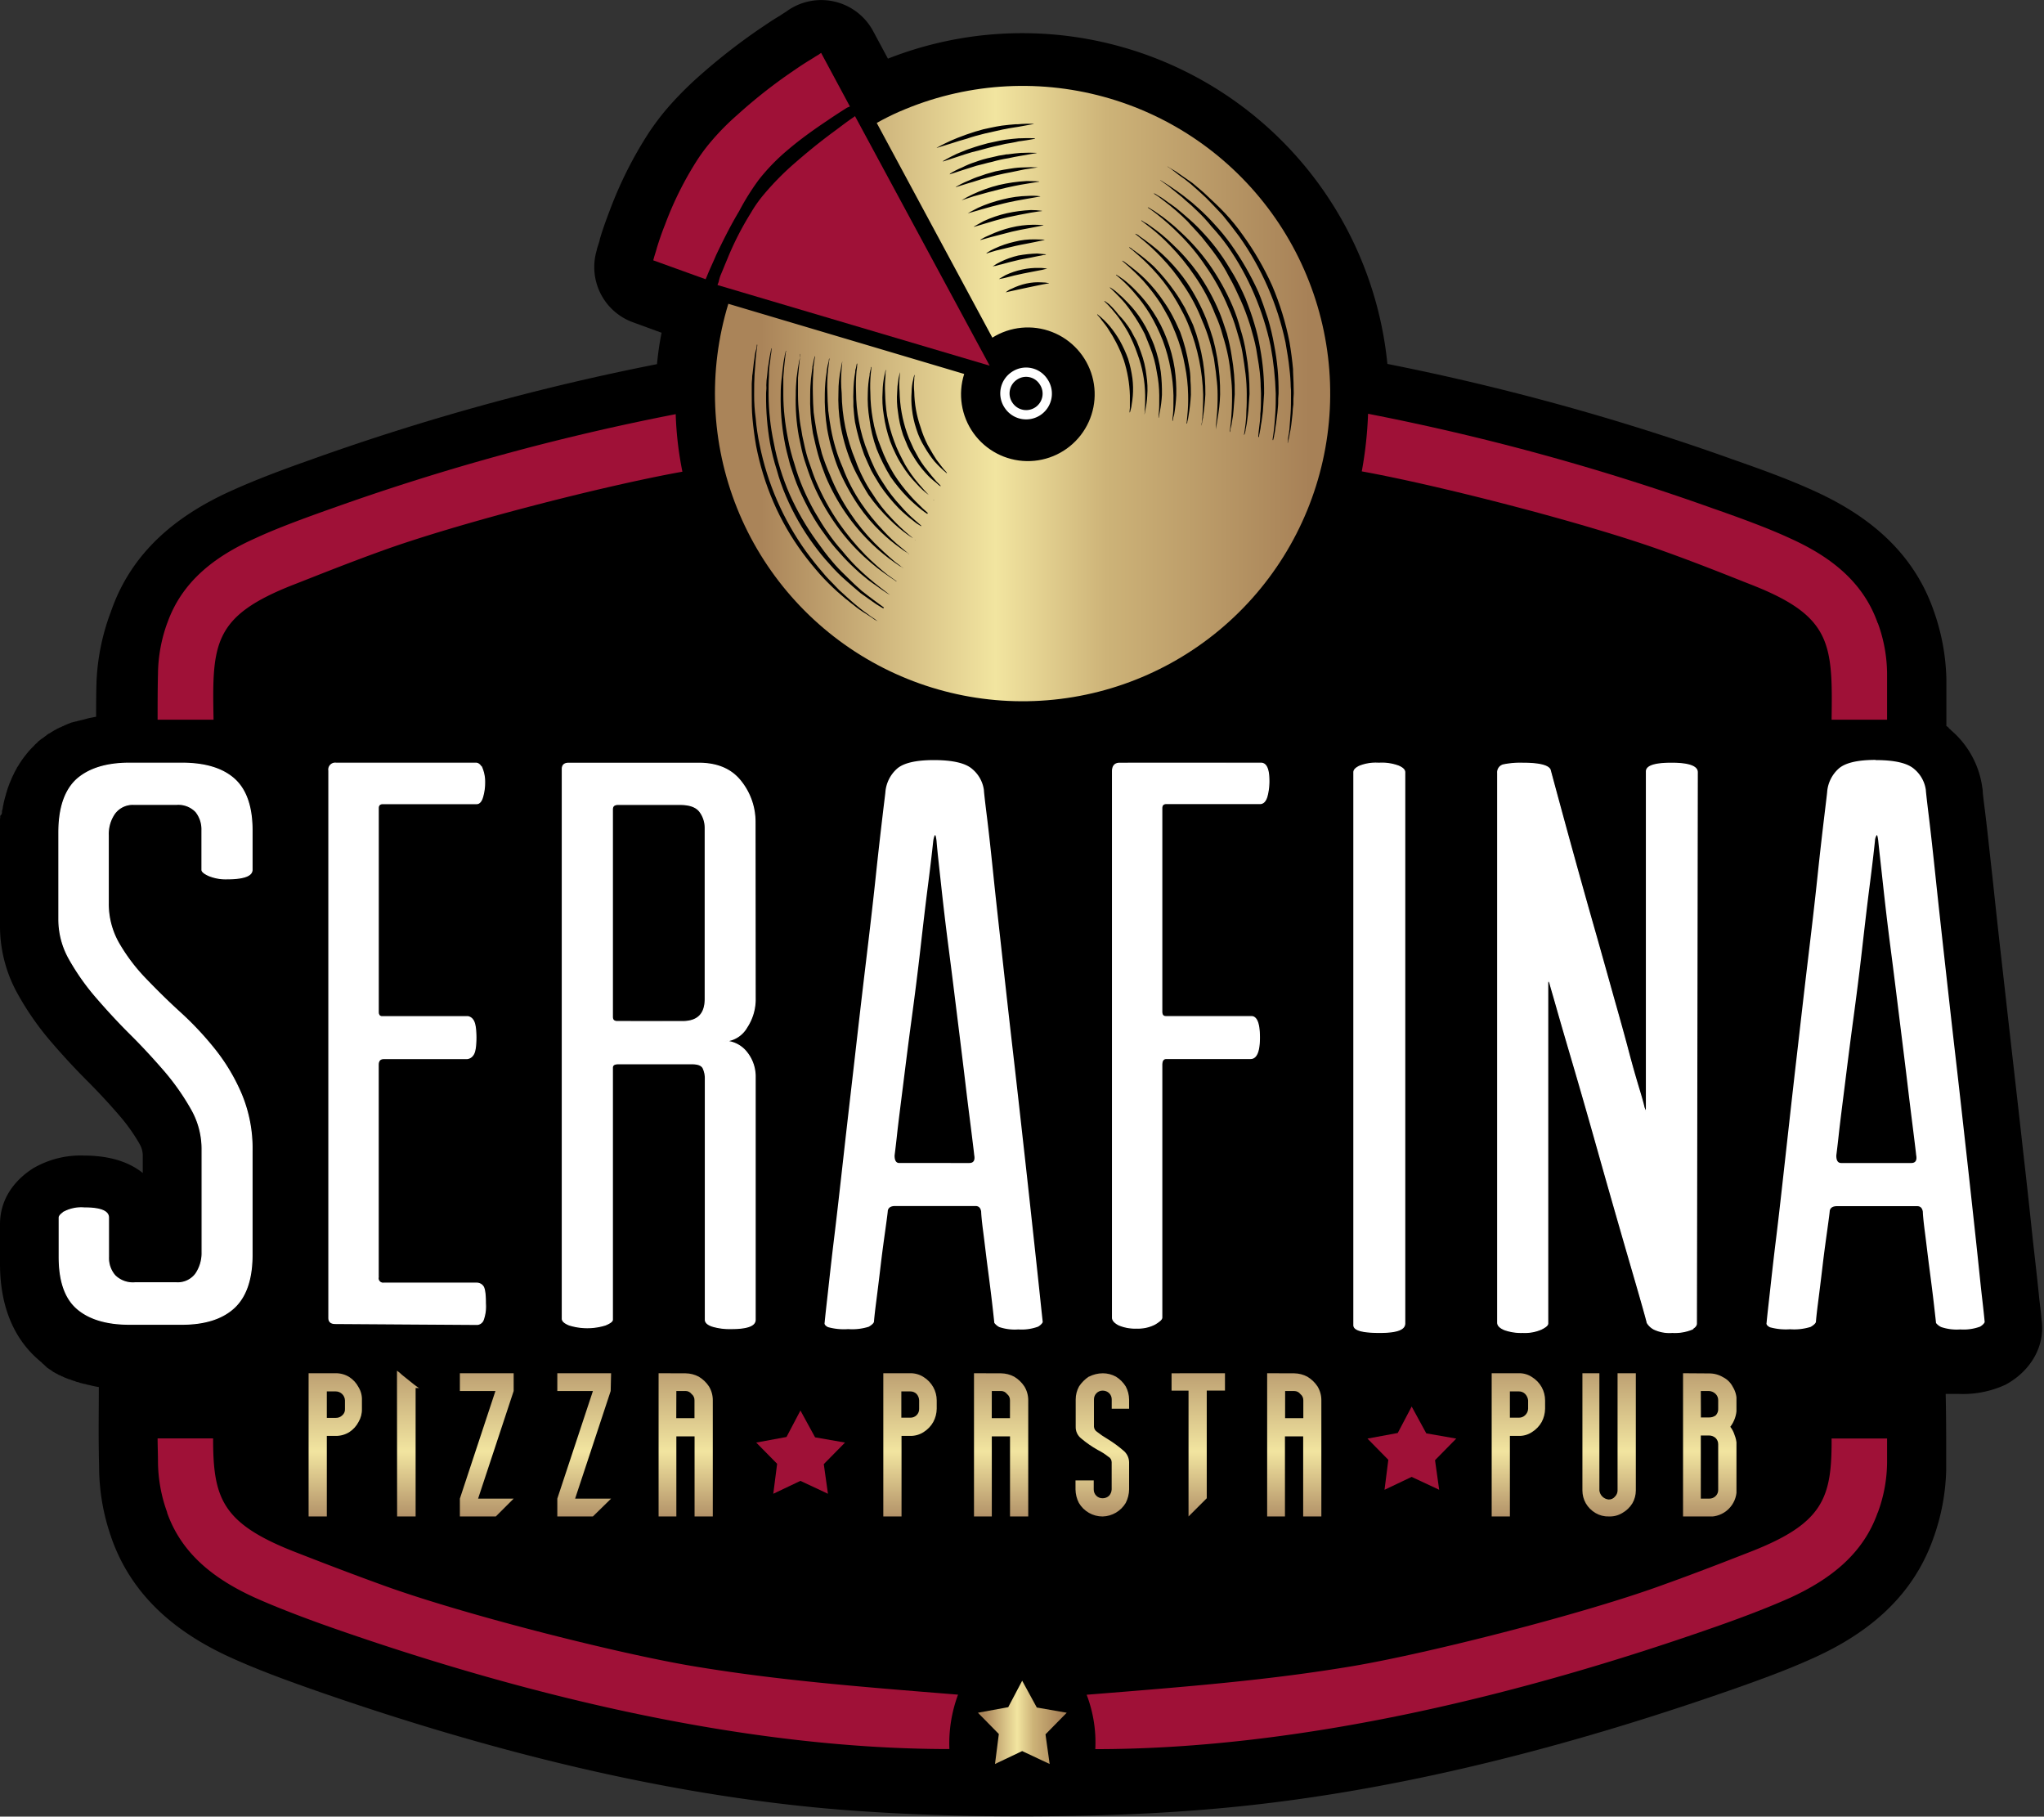 <svg id="Capa_1" data-name="Capa 1" xmlns="http://www.w3.org/2000/svg" xmlns:xlink="http://www.w3.org/1999/xlink" viewBox="0 0 441.98 392.75"><rect x="0" y="0" width="441.98" height="392.75" fill="#333333" stroke="none"/><defs><style>.cls-1,.cls-11,.cls-8{fill:none;}.cls-2,.cls-5{fill-rule:evenodd;}.cls-3{clip-path:url(#clip-path);}.cls-4{fill:url(#Degradado_sin_nombre);}.cls-5,.cls-9{fill:#9f1137;}.cls-6{clip-path:url(#clip-path-2);}.cls-7{fill:url(#Degradado_sin_nombre_2);}.cls-11,.cls-8{stroke:#fff;stroke-miterlimit:10;}.cls-8{stroke-width:2.01px;}.cls-10{fill:#fff;}.cls-11{stroke-width:0.23px;}.cls-12{clip-path:url(#clip-path-3);}.cls-13{fill:url(#Degradado_sin_nombre_3);}</style><clipPath id="clip-path"><polygon class="cls-1" points="218.01 369.09 211.46 370.29 215.98 374.89 215.15 381.37 221.03 378.58 226.97 381.37 226.07 374.96 230.66 370.29 224.19 369.16 221.03 363.37 218.01 369.09"/></clipPath><linearGradient id="Degradado_sin_nombre" x1="-49.63" y1="422.91" x2="-48.63" y2="422.91" gradientTransform="matrix(19.21, 0, 0, -19.21, 1164.51, 8494.42)" gradientUnits="userSpaceOnUse"><stop offset="0" stop-color="#aa8459"/><stop offset="0.08" stop-color="#aa8459"/><stop offset="0.46" stop-color="#f2e5a0"/><stop offset="0.64" stop-color="#cdb378"/><stop offset="0.97" stop-color="#a78157"/><stop offset="1" stop-color="#a78157"/></linearGradient><clipPath id="clip-path-2"><path class="cls-1" d="M204.72,102.32a24.52,24.52,0,0,1-2.65-2.56,23.34,23.34,0,0,1-2.13-3.08,16.71,16.71,0,0,1-1.8-3.93,20.9,20.9,0,0,1-.94-4.26,18.86,18.86,0,0,1-.08-3.76,10.62,10.62,0,0,1,.34-2.65,3.6,3.6,0,0,1,.26-1,0,0,0,0,1,.06,0,.05.05,0,0,1,0,.06,3.76,3.76,0,0,0-.09,1,11.89,11.89,0,0,0,0,2.55,24.25,24.25,0,0,0,1.36,7.65,23,23,0,0,0,1.53,3.83c.14.24.28.48.41.72.51.9,1,1.75,1.46,2.43.77,1,1.23,1.66,1.62,2.12a7.78,7.78,0,0,1,.68.77,0,0,0,0,1,0,.06l0,0h0m-1.36,2.9a6.19,6.19,0,0,1-.94-.78,15.84,15.84,0,0,1-2.31-2.13,21.59,21.59,0,0,1-2.64-3.58,16.92,16.92,0,0,1-1.2-2.14q-.26-.65-.51-1.23c-.17-.4-.34-.81-.51-1.24a24.78,24.78,0,0,1-1.11-5,18.68,18.68,0,0,1-.17-4.36,14.92,14.92,0,0,1,.23-2.41c0-.27.08-.52.11-.74.17-.68.25-1.11.26-1.11a0,0,0,0,1,0,0h0a0,0,0,0,1,0,0s0,.44-.08,1.2a16.9,16.9,0,0,0,0,3,28.87,28.87,0,0,0,1.61,9,18.42,18.42,0,0,0,.94,2.29,16.85,16.85,0,0,0,1.1,2.21,20.12,20.12,0,0,0,2.38,3.58c.65.86,1.25,1.55,1.72,2.1l.24.28.85.85a.06.06,0,0,1,0,.07l0,0h0m-1.45,2.89s-.35-.26-1-.85a15.83,15.83,0,0,1-2.64-2.39l-.07-.08a22.22,22.22,0,0,1-3.09-3.93,19.11,19.11,0,0,1-1.45-2.56,26.75,26.75,0,0,1-1.19-2.73,29,29,0,0,1-1.37-5.63,21.51,21.51,0,0,1-.25-5.13,17.93,17.93,0,0,1,.42-3.58L191.5,80a0,0,0,0,1,.06,0,.07.07,0,0,1,0,.06,6.82,6.82,0,0,0-.09,1.35,21.43,21.43,0,0,0-.08,3.49,36.51,36.51,0,0,0,.42,4.94,33.53,33.53,0,0,0,1.53,5.53,23.73,23.73,0,0,0,1.11,2.63c.42.84.85,1.7,1.27,2.47a28.2,28.2,0,0,0,2.9,4.08c.89,1.05,1.75,2,2.38,2.64l.93.94a.06.06,0,0,1,0,.07h-.07m-1.36,2.9a12.27,12.27,0,0,1-1.2-.86,34.45,34.45,0,0,1-3.07-2.72,33.88,33.88,0,0,1-3.67-4.44,39.11,39.11,0,0,1-3-6A29.35,29.35,0,0,1,188,90.61a27.05,27.05,0,0,1-.35-5.71,21.78,21.78,0,0,1,.39-3.83l0-.26a10.33,10.33,0,0,1,.26-1.11.53.53,0,0,1,.1-.37s0,0,.05,0a.05.05,0,0,1,0,.05s-.08.52-.17,1.53a28.18,28.18,0,0,0-.08,4,34.45,34.45,0,0,0,.51,5.62,28.53,28.53,0,0,0,1.78,6.2,33.1,33.1,0,0,0,2.81,5.79A34.44,34.44,0,0,0,196.7,107c.85,1,1.65,1.76,2.29,2.38l.51.51c.76.67,1.11,1,1.11,1a.06.06,0,0,1,0,.07l0,0h0m-1.37,2.89-.12-.1-.21-.15-.26-.16a5.8,5.8,0,0,1-.77-.52l-.5-.4a30,30,0,0,1-3-2.59,36.78,36.78,0,0,1-4.09-5c-.23-.39-.46-.77-.71-1.17-.39-.64-.8-1.3-1.17-2-.47-1-1-2.19-1.53-3.41a45.16,45.16,0,0,1-2-7.09c-.18-1.19-.26-2.32-.35-3.41,0-.38,0-.75,0-1.11a18.11,18.11,0,0,1,0-2,26.76,26.76,0,0,1,.4-4.33l0-.19c0-.24.1-.46.15-.65a2.87,2.87,0,0,0,.1-.54,2.11,2.11,0,0,0,.09-.42,0,0,0,1,1,.1,0h0a12.23,12.23,0,0,1-.17,1.71,34.59,34.59,0,0,0-.09,4.42,34.24,34.24,0,0,0,.6,6.3,33.59,33.59,0,0,0,2,6.89c.42,1.18.94,2.3,1.44,3.38v0c.09.17.18.33.26.5a22.74,22.74,0,0,0,1.52,2.56,31.6,31.6,0,0,0,3.83,5,28,28,0,0,0,3.15,3.15c.58.52,1,.84,1.15,1l.13.11a0,0,0,0,1,0,.07h-.07m-1.36,2.9-.11-.1-.23-.15a8.11,8.11,0,0,1-.82-.52l-.37-.25a32,32,0,0,1-3.84-3.24,37.53,37.53,0,0,1-4.61-5.38l-.34-.55c-.59-1-1.2-2-1.7-3a30.51,30.51,0,0,1-1.8-3.75,38.5,38.5,0,0,1-2.21-7.84,34.78,34.78,0,0,1-.43-7.08,24.13,24.13,0,0,1,.51-5,13.29,13.29,0,0,1,.26-1.36,1.76,1.76,0,0,0,.06-.25,1.06,1.06,0,0,0,0-.17s0,0,0,0h0s0,0,0,0a1.09,1.09,0,0,1,0,.19c0,.27-.09.86-.15,1.69A28.07,28.07,0,0,0,182,85a38.69,38.69,0,0,0,3,14.54,29.24,29.24,0,0,0,1.62,3.75,26.56,26.56,0,0,0,2,3.4,32.09,32.09,0,0,0,4.25,5.45,40.74,40.74,0,0,0,3.57,3.4l1.34,1.1.12.1s0,0,0,.06a0,0,0,0,1,0,0h0m-1.36,3-.27-.23-.16-.11-.27-.16a9.71,9.71,0,0,1-1-.69,35.81,35.81,0,0,1-4.26-3.5,36.31,36.31,0,0,1-5-5.88,46.05,46.05,0,0,1-4.27-7.85,31.57,31.57,0,0,1-1.2-3.47c-.08-.27-.16-.53-.25-.79a43.38,43.38,0,0,1-1-4.35,42.16,42.16,0,0,1-.51-7.76,32.35,32.35,0,0,1,.39-4.56c0-.32.09-.62.12-.9a8.13,8.13,0,0,1,.26-1.16l.08-.29a1.76,1.76,0,0,1,.09-.6.05.05,0,0,1,.06,0,.07.07,0,0,1,0,.06s-.09.78-.26,2.13a32.84,32.84,0,0,0-.17,5.36c0,1.13.08,2.26.16,3.45v.21l.06.41c.15,1.16.31,2.37.54,3.59a40.29,40.29,0,0,0,1,4.16,33.12,33.12,0,0,0,1.53,4.17,36.47,36.47,0,0,0,4,7.75,45.48,45.48,0,0,0,4.85,6,34.34,34.34,0,0,0,3.91,3.66l1.35,1.13a2.17,2.17,0,0,1,.27.24,0,0,0,0,1,0,.07h0s0,0,0,0m-1.36,2.9-.27-.21-.24-.13-.06,0c-.26-.18-.75-.5-1.31-.9a41.31,41.31,0,0,1-4.6-3.75,43.82,43.82,0,0,1-10.24-14.84c-.52-1.33-1.17-3.07-1.62-4.69s-.77-3.1-1.11-4.6a43.57,43.57,0,0,1-.59-8.45c0-1.28.08-2.4.17-3.32s.23-1.69.31-2.38l0-.27c.13-.53.21-.94.28-1.31l.06-.31c.09-.34.17-.6.17-.6s0,0,.06,0,0,0,0,.05-.17.87-.34,2.3c0,.17,0,.35,0,.54a52,52,0,0,0-.13,5.33c0,1.19.08,2.58.17,3.91.14,1.15.34,2.35.56,3.62l.12.73c.33,1.5.68,3.06,1.11,4.59a47.92,47.92,0,0,0,1.7,4.51,43.71,43.71,0,0,0,4.42,8.34,43.22,43.22,0,0,0,5.28,6.47c1.41,1.4,2.87,2.75,4.34,4l1.51,1.15a1.63,1.63,0,0,1,.28.21,0,0,0,0,1,0,.07l0,0h0m-1.36,2.9a3.13,3.13,0,0,1-.52-.35l-.5-.33a12.3,12.3,0,0,1-1-.69l-.45-.31c-.52-.37-1.11-.79-1.77-1.31-.86-.69-1.79-1.45-2.81-2.39a43.74,43.74,0,0,1-6-6.82,47.79,47.79,0,0,1-5.12-9.12c-.72-1.71-1.33-3.59-1.79-5s-.78-3.08-1.09-4.57l-.1-.46a42.87,42.87,0,0,1-.68-9c0-1.35.08-2.55.17-3.67.06-.41.11-.78.16-1.14.08-.64.15-1.19.26-1.68a12,12,0,0,1,.31-1.57l0-.13c0-.09,0-.17,0-.24,0-.28,0-.43,0-.44a0,0,0,0,1,0,0h0a0,0,0,0,1,.05,0,3.2,3.2,0,0,1,0,.44c-.05.42-.12,1.12-.22,2-.07.68-.16,1.57-.25,2.72v3.66a38,38,0,0,0,.25,4.17,26.59,26.59,0,0,0,.46,3.33c.07.44.15.89.22,1.35l.09.41c.31,1.5.64,3,1.1,4.52.15.43.3.85.44,1.27.43,1.26.84,2.46,1.35,3.67a50.68,50.68,0,0,0,4.94,9,54.52,54.52,0,0,0,5.7,6.89,56.69,56.69,0,0,0,4.76,4.26c1.27.92,2,1.44,2,1.44a.07.07,0,0,1,0,.07s0,0-.05,0h0m-1.36,2.89a4.76,4.76,0,0,1-.6-.34l-.55-.37c-.3-.19-.68-.44-1.07-.74s-1-.7-1.65-1.16l-.74-.54-.61-.5a30,30,0,0,1-2.38-2.06,42.29,42.29,0,0,1-3.24-3.33,39.22,39.22,0,0,1-3.24-4,42.74,42.74,0,0,1-3-4.61c-.94-1.7-1.8-3.43-2.56-5.11s-1.37-3.59-1.95-5.34v0c-.53-2-1-3.75-1.28-5.46a50.22,50.22,0,0,1-.77-9.72,28,28,0,0,1,.26-3.93c.05-.66.13-1.31.21-1.88.05-.39.1-.76.13-1.1s.18-.94.24-1.31c0-.22.07-.41.1-.57.09-.42.17-.67.17-.68a.05.05,0,0,1,.06,0s.05,0,0,.06-.17,1-.34,2.64c-.08.73-.17,1.73-.26,3v3.83a43.84,43.84,0,0,0,.26,4.59c.16,1.53.4,3.12.77,5a42.35,42.35,0,0,0,1.36,5.28,44,44,0,0,0,1.87,5.28,54.22,54.22,0,0,0,2.47,5c1.11,1.91,2,3.33,2.89,4.59a38.41,38.41,0,0,0,3.15,4,42.74,42.74,0,0,0,3.06,3.41,58.63,58.63,0,0,0,5.2,4.51c1.26,1,2,1.52,2,1.53a0,0,0,0,1,0,.07l0,0h0m-1.37,2.9-.6-.34-.16-.1a16.33,16.33,0,0,1-1.54-1c-.36-.24-.73-.51-1.13-.8s-1-.71-1.51-1.07c-1.16-1-2.22-1.87-3.16-2.73a35,35,0,0,1-3.5-3.5,44.79,44.79,0,0,1-3.49-4.26,52.35,52.35,0,0,1-6-10.49,42,42,0,0,1-2-5.71,46.05,46.05,0,0,1-1.44-5.72,57.17,57.17,0,0,1-.86-10.4c0-.39,0-.79.05-1.17s0-.71,0-1a13.76,13.76,0,0,1,.17-2,27,27,0,0,1,.42-3.24,15.16,15.16,0,0,1,.29-1.67l.06-.29a4.34,4.34,0,0,1,.17-.77h0a0,0,0,0,1,.06,0,0,0,0,0,1,0,.06h0a3.1,3.1,0,0,0-.08.75c-.09.43-.17,1.12-.26,2a17.38,17.38,0,0,0-.25,3.15c-.09,1.28-.09,2.62-.09,4.17a51.65,51.65,0,0,0,1.11,10.21,52.3,52.3,0,0,0,3.49,11.32A56.4,56.4,0,0,0,176.6,117c1.08,1.5,2.21,3.06,3.32,4.34a33.45,33.45,0,0,0,2.73,2.91l.67.66c1,1,2,1.95,3,2.81.42.31.79.61,1.15.9.51.4,1,.76,1.4,1.06l1.1.81.52.38a4.88,4.88,0,0,0,.59.42h0a.06.06,0,0,1,0,.07s0,0,0,0h0m-1.35,2.9a3.37,3.37,0,0,1-.69-.35,12.19,12.19,0,0,0-1-.69l-.76-.5a22,22,0,0,1-2.82-2,10,10,0,0,1-.81-.63c-.26-.22-.52-.44-.81-.64-.59-.52-1.19-1-1.79-1.54a52.81,52.81,0,0,1-3.75-3.75c-1.43-1.64-2.63-3.11-3.67-4.52a55.94,55.94,0,0,1-6.39-11.08,58.79,58.79,0,0,1-3.75-12.19c-.34-1.93-.59-3.88-.77-5.8s-.17-3.69-.17-5.29c0-.38,0-.77,0-1.15s0-.77,0-1.15.06-.73.08-1.07,0-.71.09-1.06c.06-.51.12-1,.17-1.48.08-.7.15-1.37.25-1.93a8.93,8.93,0,0,1,.43-2.13,5,5,0,0,0,.08-.76h0a.05.05,0,0,1,.05-.05,0,0,0,0,1,.05.05,5.45,5.45,0,0,1-.08.77c-.08.48-.17,1.2-.26,2.22s-.17,2.12-.25,3.4-.09,2.7-.09,4.34a36.38,36.38,0,0,0,.34,5.19,45.34,45.34,0,0,0,.85,5.71,59.56,59.56,0,0,0,10,23c1.36,1.84,2.5,3.28,3.58,4.51.79,1,1.61,1.8,2.4,2.61.41.42.8.82,1.17,1.22.71.66,1.38,1.25,2,1.82.43.37.83.73,1.21,1.07.94.79,1.93,1.6,2.72,2.13a19.58,19.58,0,0,0,1.78,1.27,3.44,3.44,0,0,0,.6.43,0,0,0,0,1,0,.06.05.05,0,0,1-.05,0h0m54.57-45.11a9.71,9.71,0,0,1,.08-1V85.5A27.47,27.47,0,0,0,243,77.85,29.22,29.22,0,0,0,241.33,74a28.2,28.2,0,0,0-1.62-2.75c-.08-.14-.16-.27-.25-.4-.3-.44-.61-.83-.89-1.18s-.48-.61-.64-.86c-.42-.5-.67-.76-.67-.76a.05.05,0,0,1,.06-.08A17.35,17.35,0,0,1,240,70.56a23.16,23.16,0,0,1,2.13,3.07,27.67,27.67,0,0,1,1.8,3.93,26.38,26.38,0,0,1,.94,4.27,18.85,18.85,0,0,1,.08,3.76c-.06.77-.17,1.48-.26,2,0,.19-.06.36-.08.51-.17.68-.26,1-.26,1s0,0,0,0h0s0,0,0,0m3.1.65a.06.06,0,0,1,0-.06,6.5,6.5,0,0,0,.09-1.18c.08-.77.08-1.79.08-3.07a26.51,26.51,0,0,0-1.7-9c-.24-.71-.57-1.56-.93-2.39s-.68-1.44-1-2.1l0,0a33.27,33.27,0,0,0-2.38-3.66l-.29-.36c-.65-.8-1.22-1.49-1.66-1.93l-.85-.85a.06.06,0,0,1,0-.07,0,0,0,0,1,.07,0l.94.68A17.77,17.77,0,0,1,241.84,68a19.67,19.67,0,0,1,2.73,3.5c.35.69.78,1.47,1.2,2.22.21.48.39,1,.57,1.44l.37,1a21.15,21.15,0,0,1,1.19,5,19.57,19.57,0,0,1,.17,4.44,18.65,18.65,0,0,1-.42,3.08,5.11,5.11,0,0,1-.26,1.2.05.05,0,0,1,0,0h0m3.11.54s0-.52.09-1.36.08-2,.08-3.58a26.47,26.47,0,0,0-.51-4.93A25.25,25.25,0,0,0,248.66,75c-.22-.59-.47-1.19-.71-1.76l-.4-1c-.41-.82-.83-1.58-1.36-2.46a40.65,40.65,0,0,0-2.81-4.08c-.93-1.11-1.77-1.94-2.38-2.55s-1-.94-1-.94a0,0,0,0,1,0-.07s0,0,.06,0a11.17,11.17,0,0,1,1.11.77l.35.3a25.18,25.18,0,0,1,2.3,2.18,23,23,0,0,1,3.16,4,23.4,23.4,0,0,1,1.36,2.46h0l.31.66c.32.7.63,1.36.89,2.07A28.59,28.59,0,0,1,251,80.38a36.69,36.69,0,0,1,.25,5A26,26,0,0,1,250.8,89c-.17.84-.26,1.36-.26,1.36s0,0,0,0h0a0,0,0,0,1-.05-.05m-33-27.06a0,0,0,0,1,0-.06,4,4,0,0,1,1.29-.78,13.81,13.81,0,0,1,3.16-1.11,11.71,11.71,0,0,1,3.34-.25h0a6.3,6.3,0,0,1,1.54.17.07.07,0,0,1,0,.05s0,0-.05,0-.6.08-1.44.25c-.68.13-1.46.29-2.28.47l-1,.21c-1,.23-2.2.49-3.15.68s-1.44.34-1.44.34h0a.05.05,0,0,1,0,0M253.51,91a1.13,1.13,0,0,1,0-.23c0-.26.09-.71.14-1.31.09-.93.09-2.35.09-4a35.33,35.33,0,0,0-.6-5.61,34.62,34.62,0,0,0-1.7-6.21,38.91,38.91,0,0,0-2.81-5.78,34.44,34.44,0,0,0-3.4-4.6,29.48,29.48,0,0,0-2.72-2.8c-.76-.68-1.19-1-1.19-1a0,0,0,0,1,0-.07,0,0,0,0,1,.06,0,9.54,9.54,0,0,1,1.29.86l.05,0a24.55,24.55,0,0,1,3,2.69l.1.11a27.79,27.79,0,0,1,3.48,4.33,29,29,0,0,1,3,5.88,30.73,30.73,0,0,1,1.7,6.4,34.68,34.68,0,0,1,.35,5.8,34.22,34.22,0,0,1-.43,4,3.83,3.83,0,0,1-.16.63,2,2,0,0,0-.09.46v0a1.94,1.94,0,0,0-.05.2l0,.22s0,0-.05,0h0a0,0,0,0,1-.05,0M216,60.39a0,0,0,0,1,0-.06s.53-.35,1.45-.86A16.16,16.16,0,0,1,221,58.28a15,15,0,0,1,3.76-.35h0a6.83,6.83,0,0,1,1.71.18s.05,0,0,0,0,0-.05,0a3.19,3.19,0,0,0-.5.09,8.57,8.57,0,0,1-1.19.26c-.91.16-2.12.4-3.49.68s-2.54.56-3.58.85a13.81,13.81,0,0,1-1.62.34h0a.05.05,0,0,1-.05,0m40.58,31.2a0,0,0,0,1,0,0s.08-.61.17-1.7a33.47,33.47,0,0,0,.17-4.51,34.45,34.45,0,0,0-.68-6.21,35.89,35.89,0,0,0-2-7c-.42-1.09-.93-2.2-1.43-3.28l0,0c-.6-1.12-1.23-2.2-1.78-3.14a43.15,43.15,0,0,0-3.83-5c-1.26-1.34-2.34-2.35-3.23-3.15s-1.28-1.1-1.28-1.11,0,0,0-.06a0,0,0,0,1,.06,0,3.2,3.2,0,0,1,.43.26,4.67,4.67,0,0,0,.45.34c.18.13.38.27.58.43l.52.41a30.45,30.45,0,0,1,2.89,2.49,32,32,0,0,1,4.1,5,27,27,0,0,1,1.87,3.07c.46.85.87,1.75,1.26,2.62l.36.79a38.24,38.24,0,0,1,1.88,7.17,16.12,16.12,0,0,1,.34,3.42c.09,1,.09,2.06.09,3a39.13,39.13,0,0,1-.51,4.52,8.37,8.37,0,0,1-.26,1.28,1,1,0,0,1-.09.44s0,0,0,0h0m-41.94-34a0,0,0,0,1,0-.06,11.27,11.27,0,0,1,1.62-.94,18,18,0,0,1,3.85-1.37,26.89,26.89,0,0,1,4.1-.43l1.88.17s0,0,0,0a.06.06,0,0,1,0,.06,1.26,1.26,0,0,1-.52.09c-.26.08-.74.16-1.25.25h0c-.88.21-2,.41-3.08.61l-.84.16c-1.74.41-3,.73-3.91,1a7.13,7.13,0,0,0-.89.23l-.39.11a1.27,1.27,0,0,0-.5.08h0a.05.05,0,0,1-.05,0m45,34.61a.06.06,0,0,1,0-.06,10.18,10.18,0,0,0,.26-1.87c.08-1.08.17-2.82.17-4.93a43.17,43.17,0,0,0-3-14.64,27.39,27.39,0,0,0-1.7-3.65c-.59-1.19-1.28-2.3-1.94-3.38l0,0a37.37,37.37,0,0,0-4.25-5.44,42.7,42.7,0,0,0-3.66-3.49,18.2,18.2,0,0,0-1.44-1.19s0,0,0-.07a.06.06,0,0,1,.07,0,4,4,0,0,1,.43.25A2.73,2.73,0,0,0,245,54a6.41,6.41,0,0,1,.72.5,38.65,38.65,0,0,1,3.83,3.15,43.45,43.45,0,0,1,4.52,5.46c.72,1,1.39,2.12,2.13,3.41.25.52.5,1,.75,1.54.38.77.74,1.5,1.05,2.22a40.76,40.76,0,0,1,2.13,7.93,43.08,43.08,0,0,1,.51,7.08,45.78,45.78,0,0,1-.49,4.78l0,.17a6.67,6.67,0,0,1-.16.78,3.61,3.61,0,0,0-.1.57,2.32,2.32,0,0,1-.17.53.05.05,0,0,1-.05,0h0M213.31,54.77s0-.05,0-.06a10.89,10.89,0,0,1,1.8-1,21,21,0,0,1,4.27-1.45,16.43,16.43,0,0,1,4.44-.51c1.18,0,2,.08,2,.08s0,0,.05.05a.07.07,0,0,1,0,0s-.87.17-2,.43-2.75.51-4.26.85c-.76.17-1.52.36-2.26.54s-1.4.35-2,.48c-1.17.34-1.94.59-1.95.6h0a.05.05,0,0,1,0,0m49.49,38a1.35,1.35,0,0,1,0-.2c0-.31.09-1,.15-1.85a46.78,46.78,0,0,0,.25-5.45,27.29,27.29,0,0,0-.25-3.57c-.06-.83-.18-1.67-.32-2.57-.06-.47-.14-.95-.2-1.43s-.23-1-.34-1.47c-.2-.9-.4-1.82-.68-2.7a33.58,33.58,0,0,0-1.53-4.16,37,37,0,0,0-4.08-7.75,41,41,0,0,0-4.77-6,46.21,46.21,0,0,0-4-3.74c-1-.84-1.61-1.27-1.61-1.28a0,0,0,0,1,0-.06.05.05,0,0,1,.07,0l.51.25h0a5.87,5.87,0,0,0,.76.58c.16.1.33.22.52.36l.32.24a37.18,37.18,0,0,1,9,9.14A43.34,43.34,0,0,1,260.85,69c.62,1.67,1.08,3,1.45,4.27a39.83,39.83,0,0,1,.87,3.93l.06.33a43.26,43.26,0,0,1,.6,7.76,34.05,34.05,0,0,1-.6,5.46,14.52,14.52,0,0,1-.25,1.54l-.07.31c0,.13,0,.19,0,.19a0,0,0,0,1,0,.05h0a0,0,0,0,1,0-.05M212,51.87s0,0,0-.06a13.62,13.62,0,0,1,2-1,24.77,24.77,0,0,1,4.61-1.62,21.14,21.14,0,0,1,4.78-.6c1.35,0,2.21.09,2.22.09a0,0,0,0,1,0,.05s0,0,0,0l-2.12.42-1.32.25c-1,.19-2.2.4-3.37.69l-4.6,1.19c-1.26.34-2.12.6-2.12.6h0s0,0,0,0M265.9,93.38s0,0,0,0l.26-2.21a56.05,56.05,0,0,0,.25-5.88,31.48,31.48,0,0,0-.25-3.91,41.9,41.9,0,0,0-.59-4.32v0a44.32,44.32,0,0,0-1.19-4.59,27.32,27.32,0,0,0-1.62-4.51,39.78,39.78,0,0,0-4.51-8.43A46.54,46.54,0,0,0,253,53.08a39.41,39.41,0,0,0-4.42-4l-1.79-1.36a.06.06,0,0,1,0-.07,0,0,0,0,1,.06,0,4.28,4.28,0,0,1,.52.35,6.59,6.59,0,0,1,1.37.85l.15.11a34,34,0,0,1,4.53,3.73A42.32,42.32,0,0,1,259,59a45.36,45.36,0,0,1,4.69,8.53c.5,1.21.94,2.55,1.37,3.85.08.25.16.5.25.75.44,1.69.78,3.22,1,4.69a43.72,43.72,0,0,1,.68,8.44c-.08,1.19-.17,2.31-.25,3.33a18.34,18.34,0,0,1-.34,2.56,8.78,8.78,0,0,1-.28,1.39,1.31,1.31,0,0,0-.06.23,1.62,1.62,0,0,1-.09.61.05.05,0,0,1,0,0h0M210.58,49.06a0,0,0,0,1,0-.06s.87-.52,2.13-1.2a25.28,25.28,0,0,1,5-1.7,31.14,31.14,0,0,1,5.2-.69,15.35,15.35,0,0,1,2.4.17.07.07,0,0,1,0,.06,0,0,0,0,1-.05,0s-.95.09-2.38.34-3.25.62-5,1c-2.11.51-4,1.07-4.94,1.37-1.35.42-2.29.68-2.3.68h0a.05.05,0,0,1,0,0M269,94a0,0,0,0,1,0-.06s.17-.87.34-2.38a24.66,24.66,0,0,0,.17-2.81c.08-1,.08-2.2.08-3.57a38.81,38.81,0,0,0-.25-4.26c-.17-1.47-.44-3.18-.68-4.68s-.74-3.15-1.28-4.93v0a37.63,37.63,0,0,0-1.77-4.82,46.28,46.28,0,0,0-4.94-9,44.08,44.08,0,0,0-5.7-6.9,54.46,54.46,0,0,0-4.77-4.25c-1.18-.93-2-1.44-2-1.45a0,0,0,0,1,0-.06s0,0,.06,0a2.55,2.55,0,0,1,.61.35,13,13,0,0,1,1.45.94,26.09,26.09,0,0,1,2.3,1.7,34.27,34.27,0,0,1,2.73,2.39,44.84,44.84,0,0,1,6.05,6.82,49.72,49.72,0,0,1,5.12,9.13,36,36,0,0,1,1.71,5,34.23,34.23,0,0,1,1.19,5,50.19,50.19,0,0,1,.77,9c-.08,1.19-.16,2.36-.26,3.66-.05.63-.14,1.24-.21,1.77-.05.34-.1.67-.13,1-.11.51-.19.94-.25,1.29q0,.28-.09.51a2.21,2.21,0,0,1-.18.6s0,0,0,0h0M209.3,46.16a0,0,0,0,1,0-.06s.87-.52,2.22-1.19a29.13,29.13,0,0,1,5.3-1.8,24,24,0,0,1,5.54-.76,13,13,0,0,1,2.57.08.07.07,0,0,1,0,0,0,0,0,0,1,0,.05l-2.47.43-.4.07c-1.38.24-3.26.57-5,1s-3.5.9-4.9,1.31l-.46.14c-1.43.42-2.38.68-2.39.68h0a.05.05,0,0,1,0,0m62.78,48.37a2,2,0,0,1,0-.23c0-.36.11-1.18.24-2.33a16.07,16.07,0,0,0,.19-2c0-.33,0-.67.06-1,.09-1.19.09-2.47.09-3.83,0-.5-.05-1-.07-1.53,0-1-.08-2-.19-3.07s-.29-2.1-.48-3.23c-.09-.58-.2-1.19-.29-1.79-.3-1.59-.73-3.1-1.19-4.7l-.17-.58c-.63-1.91-1.21-3.54-2-5.27s-1.54-3.41-2.47-5a34.05,34.05,0,0,0-2.81-4.6c-.93-1.31-1.91-2.53-2.86-3.72l-.29-.36c-.66-.77-1.35-1.5-2-2.21-.37-.38-.71-.75-1-1.11a48.72,48.72,0,0,0-5.19-4.51,21.2,21.2,0,0,0-2.13-1.53.06.06,0,0,1,0-.07,0,0,0,0,1,.06,0,2.18,2.18,0,0,1,.61.35l.31.18a10.11,10.11,0,0,1,1.31.84c.41.31.9.66,1.41,1l1.06.77c1.08.86,2,1.69,3,2.56s2.13,2,3.24,3.23a40.48,40.48,0,0,1,3.24,4c1,1.38,2,3,3,4.69a48.88,48.88,0,0,1,2.56,5.12c.79,2,1.42,3.79,1.88,5.37a40,40,0,0,1,1.27,5.38,50.5,50.5,0,0,1,.86,9.8c-.09,1.34-.17,2.72-.26,3.83-.06.43-.11.82-.15,1.2-.09.69-.17,1.29-.28,1.79a11.93,11.93,0,0,1-.23,1.43c0,.19-.08.37-.11.53s-.05.29-.06.38,0,.21,0,.21a0,0,0,0,1-.05,0h0a.05.05,0,0,1-.05,0M207.94,43.35a0,0,0,0,1,0-.06A25,25,0,0,1,210.35,42a30.43,30.43,0,0,1,5.63-2,34.61,34.61,0,0,1,6-.86c1.61,0,2.73.09,2.74.09a0,0,0,0,1,0,0,.05.05,0,0,1,0,.05s-1.12.17-2.64.43c-1.76.27-3.87.71-5.79,1.19-1.71.41-3.39.88-4.74,1.26l-1,.27-2.56.85h0a.05.05,0,0,1-.05,0m67.24,51.82s0,0,0,0a4.08,4.08,0,0,1,.08-.69c.09-.5.17-1.19.26-2s.15-1.75.25-3.15.09-2.61.09-4.17a68.71,68.71,0,0,0-1.11-10.3,59.54,59.54,0,0,0-3.57-11.23,56.84,56.84,0,0,0-5.71-10.3A43.6,43.6,0,0,0,262,49a33.31,33.31,0,0,0-3.32-3.58c-.78-.78-1.51-1.42-2.21-2-.29-.26-.58-.51-.85-.77-1.07-.87-1.86-1.49-2.47-2a11.13,11.13,0,0,0-1.16-.88c-.2-.14-.39-.27-.55-.4l-.59-.43a.05.05,0,0,1,0,0s0,0,0,0,.05,0,.07,0a8,8,0,0,0,.68.43l.57.37a11.29,11.29,0,0,1,1.13.74c.86.57,1.73,1.18,2.64,1.87l.5.4A33.79,33.79,0,0,1,259.13,45a46,46,0,0,1,3.5,3.5,43.31,43.31,0,0,1,3.49,4.26,61.48,61.48,0,0,1,6,10.4c.69,1.68,1.37,3.6,2.05,5.71a51.09,51.09,0,0,1,1.36,5.8,51,51,0,0,1,.94,10.4,19.07,19.07,0,0,0-.09,2.22c0,.33-.06.66-.08,1a9.63,9.63,0,0,1-.09,1c-.06.48-.12.93-.17,1.37-.08.66-.15,1.27-.25,1.79a14.64,14.64,0,0,1-.29,1.78c0,.1,0,.18-.05.26a3.39,3.39,0,0,1-.18.7l0,0h0m-68.6-54.71a0,0,0,0,1,0-.06,18.67,18.67,0,0,1,2.56-1.29l.17-.07c.72-.32,1.61-.72,2.56-1a21,21,0,0,1,2.47-.78l.85-.24c1.12-.25,2.24-.43,3.33-.6a18.86,18.86,0,0,1,2.91-.25,24.87,24.87,0,0,1,2.9,0,0,0,0,0,1,0,0,.07.07,0,0,1,0,0l-2.81.42-.64.13c-.66.13-1.42.28-2.25.47-1,.17-2.16.43-3.24.68-.64.15-1.28.33-1.91.5l-1.33.35c-.72.24-1.39.44-2,.63l-.77.22c-1.59.51-2.71.85-2.72.85h0a.05.05,0,0,1,0,0m71.67,55.31a.06.06,0,0,1,0-.06h0a2.26,2.26,0,0,0,.09-.76l0-.17a18.59,18.59,0,0,0,.31-2c.07-.81.15-1.86.25-3.41.09-1.27.09-2.8.09-4.42,0-.43,0-.85-.06-1.3a36.14,36.14,0,0,0-.28-3.89c-.17-1.79-.52-3.78-.85-5.7a61.64,61.64,0,0,0-10-22.9c-1.19-1.61-2.39-3.16-3.58-4.6l-.25-.27c-1.18-1.25-2.29-2.44-3.32-3.47-1.22-1.14-2.31-2.14-3.32-3a30.5,30.5,0,0,0-2.64-2l-1-.78c-.3-.22-.55-.41-.77-.59-.38-.23-.64-.39-.67-.42h0a.08.08,0,0,1,0,0,0,0,0,0,1,0,0,0,0,0,0,1,.07,0l.68.42.32.19a11.58,11.58,0,0,1,1.56,1c.45.3.95.65,1.53,1.06l1.28.89,1.62,1.37c.51.42,1.11.94,1.71,1.54,1.08,1,2.42,2.25,3.75,3.66a43.23,43.23,0,0,1,3.75,4.61,62.48,62.48,0,0,1,6.39,11,60.8,60.8,0,0,1,3.75,12.19c.34,2,.6,4,.77,5.89l0,.44c.08,1.68.15,3.26.15,4.76-.08.85-.08,1.63-.08,2.38a18.33,18.33,0,0,0-.18,2c-.06.48-.1.92-.15,1.35-.09.78-.16,1.45-.27,2.06s-.17.9-.25,1.28l-.18.94c-.08.42-.17.67-.17.69a0,0,0,0,0,0,0h-.05m-73-58.12a.06.06,0,0,1,0-.07A17.14,17.14,0,0,1,208,36.22a18.93,18.93,0,0,1,2.9-1.2,23.28,23.28,0,0,1,3.5-1,26.69,26.69,0,0,1,3.25-.65l.24,0c1.08-.16,2-.24,2.89-.32l.27,0a27.88,27.88,0,0,1,3.07,0,0,0,0,0,1,0,0,.06.06,0,0,1,0,.06s-1.21.17-3,.51l-.52.09c-.81.14-1.64.29-2.55.5a28.26,28.26,0,0,0-3.49.77c-.67.14-1.31.31-1.93.48s-1,.26-1.48.37l-1.48.47-1.5.47c-1.68.59-2.88.93-2.89.93h0a0,0,0,0,1,0,0m-1.37-2.81a.06.06,0,0,1,0-.07s1.13-.69,2.9-1.53l.74-.31c.72-.3,1.52-.64,2.34-.89,1.27-.45,2.51-.8,3.66-1.11q.7-.13,1.38-.3c.83-.18,1.61-.35,2.38-.46,1.08-.16,2.08-.24,3-.32l.27,0c1.86-.08,3.15,0,3.16,0a.12.12,0,0,1,.05.05,0,0,0,0,1,0,.05s-1.22.26-3.16.52c-.31,0-.64.12-1,.19-.68.13-1.46.29-2.26.4l-1,.24c-.85.18-1.72.37-2.61.61s-2.3.64-3.58.94c-1.08.31-2.08.63-3.15,1-1.85.59-3,1-3.06,1h0a.09.09,0,0,1-.05,0m-1.36-2.9a0,0,0,0,1,0-.06s1.22-.7,3.07-1.54c.85-.38,1.91-.8,3.24-1.28s2.58-.86,3.84-1.19c.52-.1,1-.21,1.51-.32.83-.17,1.62-.34,2.41-.45,1.1-.15,2.13-.23,3-.3l.46,0a26.7,26.7,0,0,1,3.41-.09,0,0,0,0,1,0,0s0,.05,0,.05l-3.32.6-.78.12c-.81.13-1.73.28-2.63.47-.64.13-1.29.28-1.91.43s-1.28.3-1.92.43c-1.46.36-2.67.69-3.83,1.1h0c-1.16.33-2.37.68-3.3,1-1.94.59-3.23,1-3.24,1h0a.05.05,0,0,1,0,0m-8.05-7.86a54.17,54.17,0,0,0-4.94,2.47l25,46.42a14.45,14.45,0,1,1-6.09,7.85l-51-15.17a66.52,66.52,0,1,0,37.05-41.57"/></clipPath><linearGradient id="Degradado_sin_nombre_2" x1="-49.63" y1="422.88" x2="-48.63" y2="422.88" gradientTransform="matrix(133.18, 0, 0, -133.18, 6763.74, 56410.7)" xlink:href="#Degradado_sin_nombre"/><clipPath id="clip-path-3"><path class="cls-1" d="M70.67,300.82h1.92a2,2,0,0,1,2,1.93v1.83A1.66,1.66,0,0,1,74,306a1.9,1.9,0,0,1-1.38.54H70.67Zm-3.94-3.93v31h3.94V310.44h1.92a5.48,5.48,0,0,0,2.94-.82,5.84,5.84,0,0,0,2-2.2,5.27,5.27,0,0,0,.73-2.84v-1.83a5,5,0,0,0-.73-2.84,5.84,5.84,0,0,0-2-2.2,5.48,5.48,0,0,0-2.94-.82Zm32.71,0v3.84h7.69L99.44,324v3.85h7.78l3.85-3.85h-7.69l7.69-23.27v-3.84Zm21.07,0v3.84h7.7L120.51,324v3.85h7.7l3.93-3.85h-7.78l7.69-23.27.09-3.84Zm25.74,3.84h2a1.61,1.61,0,0,1,1.28.64,1.66,1.66,0,0,1,.64,1.38v3.85h-3.94Zm-3.84-3.84v31h3.84V310.54h3.94v17.31h3.94v-25.1a5.73,5.73,0,0,0-.82-3,6.84,6.84,0,0,0-2.2-2.11,6.21,6.21,0,0,0-2.84-.73Zm52.49,3.93h1.93a1.89,1.89,0,0,1,1.37.55,2.2,2.2,0,0,1,.55,1.38v1.83a1.86,1.86,0,0,1-1.92,1.92H194.9ZM191,296.89v31h3.94V310.44h1.93a5.17,5.17,0,0,0,2.84-.82,6.07,6.07,0,0,0,2.1-2.2,6.22,6.22,0,0,0,.74-2.84v-1.83a5.91,5.91,0,0,0-.74-2.84,6.07,6.07,0,0,0-2.1-2.2,5.17,5.17,0,0,0-2.84-.82Zm23.46,3.84h2a1.61,1.61,0,0,1,1.28.64,1.67,1.67,0,0,1,.65,1.38v3.85h-3.94Zm-3.85-3.84v31h3.85V310.54h3.94v17.31h3.94v-25.1a5.74,5.74,0,0,0-.83-3,6.84,6.84,0,0,0-2.2-2.11,6.18,6.18,0,0,0-2.84-.73Zm24.83.73a7.57,7.57,0,0,0-2.11,2.11,5.9,5.9,0,0,0-.73,2.83v5.87a3.09,3.09,0,0,0,1.19,2.56,22.67,22.67,0,0,0,3.57,2.48,13,13,0,0,1,2.29,1.46,1.35,1.35,0,0,1,.73,1.19V322a2.17,2.17,0,0,1-.55,1.37,2,2,0,0,1-1.37.55A1.88,1.88,0,0,1,236.5,322v-1.93h-3.94V322a6.58,6.58,0,0,0,.73,2.93,5.94,5.94,0,0,0,5.13,2.93,6,6,0,0,0,5-2.93,6.58,6.58,0,0,0,.73-2.93v-5.87a3.35,3.35,0,0,0-1.28-2.56,25.73,25.73,0,0,0-3.39-2.47,19.19,19.19,0,0,1-2.29-1.56,1.41,1.41,0,0,1-.64-1.1v-5.87a1.86,1.86,0,0,1,.55-1.37,1.83,1.83,0,0,1,1.37-.55,2,2,0,0,1,1.37.55,1.86,1.86,0,0,1,.55,1.37v2h3.76v-2a6.17,6.17,0,0,0-.73-2.83,6.54,6.54,0,0,0-2.11-2.11,5.91,5.91,0,0,0-2.84-.73,6.63,6.63,0,0,0-3,.73m17.86-.73v3.75h3.67v27.21l3.94-3.94V300.64h3.94v-3.75Zm24.56,3.84h2a1.61,1.61,0,0,1,1.28.64,1.67,1.67,0,0,1,.65,1.38v3.85h-3.94ZM274,296.89v31h3.85V310.54h3.94v17.31h3.93v-25.1a5.73,5.73,0,0,0-.82-3,6.84,6.84,0,0,0-2.2-2.11,6.18,6.18,0,0,0-2.84-.73Zm52.49,3.93h1.93a1.87,1.87,0,0,1,1.37.55,2.35,2.35,0,0,1,.64,1.38v1.83a2,2,0,0,1-.64,1.38,1.86,1.86,0,0,1-1.37.54h-1.93Zm-3.94-3.93v31h3.94V310.44h1.93a4.94,4.94,0,0,0,2.84-.82,6.1,6.1,0,0,0,2.11-2.2,6.34,6.34,0,0,0,.73-2.84v-1.83a6,6,0,0,0-.73-2.84,6.1,6.1,0,0,0-2.11-2.2,4.94,4.94,0,0,0-2.84-.82Zm27.22,0v25.37a1.86,1.86,0,0,1-.55,1.29,1.68,1.68,0,0,1-1.38.64,2.23,2.23,0,0,1-2-1.93V296.89h-3.67v25.37a5.67,5.67,0,0,0,.73,2.75,5.85,5.85,0,0,0,2.11,2.11,5.27,5.27,0,0,0,2.84.73,5.16,5.16,0,0,0,2.93-.73,6,6,0,0,0,2.2-2.11,5.57,5.57,0,0,0,.74-2.75V296.89Zm18,13.46h1.75a2.1,2.1,0,0,1,1.46.55,1.87,1.87,0,0,1,.55,1.38v9.8a1.83,1.83,0,0,1-.55,1.37,1.92,1.92,0,0,1-1.46.55h-1.75Zm0-9.62h1.75a2.18,2.18,0,0,1,1.46.64,1.87,1.87,0,0,1,.55,1.38v1.74A1.94,1.94,0,0,1,371,306a2.35,2.35,0,0,1-1.46.45h-1.75Zm-3.84-3.84v31h5.59a5.79,5.79,0,0,0,6-5.77v-9.8a6.14,6.14,0,0,0-.46-2.11,5.33,5.33,0,0,0-.91-1.74,6.68,6.68,0,0,0,1.37-3.94v-1.74a5.51,5.51,0,0,0-.82-2.93,4.73,4.73,0,0,0-2.11-2.11,5.78,5.78,0,0,0-3-.82Zm-278.06,31h4V300.09h.82c-.27,0-1.46-1-3.75-2.84a7.76,7.76,0,0,0-1.1-.91Z"/></clipPath><linearGradient id="Degradado_sin_nombre_3" x1="-49.63" y1="422.91" x2="-48.63" y2="422.91" gradientTransform="matrix(0, -31.52, -31.52, 0, 13549.75, -1236.15)" gradientUnits="userSpaceOnUse"><stop offset="0" stop-color="#b19067"/><stop offset="0.46" stop-color="#f2e5a0"/><stop offset="1" stop-color="#bda072"/></linearGradient></defs><title>logo-serafina</title><path class="cls-2" d="M143,71.92l-6.13-2.24A12.7,12.7,0,0,1,129,54.21l.11-.48c.17-.6.4-1.17.54-1.76.05-.2.08-.4.14-.57.62-2.07,1.36-4.08,2.13-6.09a86,86,0,0,1,8.36-16.59,55.85,55.85,0,0,1,3.68-4.93,74,74,0,0,1,7-7.14,131.58,131.58,0,0,1,13-10.21c1.5-1,3-2.07,4.62-3,.45-.31.93-.62,1.44-.94l.15-.11a12.74,12.74,0,0,1,18.65,4.37L192,12.68a79.34,79.34,0,0,1,108,66,524.59,524.59,0,0,1,74.67,20.64c6,2.1,12,4.25,17.77,6.89,11.74,5.35,21.26,13.21,25.65,25.71a47.09,47.09,0,0,1,2.78,14.82v10.21a4.07,4.07,0,0,1,.45.34h0l0,0,0,0h0l.08.09,0,0h0v0h0l0,0,0,0h0l0,.06h0l.17.14,0,0,.17.14,0,0h0l.19.2a19.8,19.8,0,0,1,6.72,12.44,4.68,4.68,0,0,1,.09.91c.14,1.56.37,3.14.56,4.73.54,4.45,1,8.93,1.51,13.41.65,6.09,1.3,12.16,2,18.26.79,6.94,1.56,13.89,2.35,20.8s1.59,13.95,2.36,20.92q1.05,9.15,2,18.26c.48,4.33,1,8.67,1.42,13,.17,1.61.42,3.2.53,4.82.77,5.67-2.46,10.8-7.28,13.6l-.51.29a21.92,21.92,0,0,1-10.15,2h-1.25l-.05,0h-.71l-.06,0h-.45l0,0H421l-.06,0h-.22c.08,3.65.11,7.31.11,10.94v5.53a46.6,46.6,0,0,1-2.78,14.74c-4.39,12.47-13.89,20.41-25.65,25.76-5.78,2.64-11.79,4.82-17.77,6.92-36,12.59-74.19,22.54-112.25,25.82-13.33,1.17-26.82,1.59-40.2,1.62s-26.59-.37-39.8-1.39c-38.92-3.06-78.06-13.18-114.83-26.05-5.95-2.1-11.91-4.28-17.66-6.89-11.79-5.36-21.34-13.27-25.77-25.79a2.67,2.67,0,0,1-.11-.34,46.33,46.33,0,0,1-2.58-14.66c0-1.16-.06-2.32-.06-3.49-.08-4.7,0-9.46,0-14.2-.68-.11-1.37-.25-2-.42l-.34-.06-.62-.17,0,0-.25-.05-.06,0-.31-.09L17.4,299l-.56-.2-.12,0-.25-.08-.23-.09h0l-.12-.06-.17-.05-.11,0-.2-.09,0,0-.14-.06h-.06l-.17-.09h0l-.22-.08,0,0-.09,0-.17-.05-.11-.06,0,0-.2-.08h0l-.06,0-.17-.09-.14-.05v0l-.23-.09-.08-.06-.15-.05-.14-.09-.11,0-.11-.08-.23-.11-.14-.09-.12,0-.14-.08-.2-.12-.17-.11-.05,0-.15-.08h0l-.2-.11,0,0,0,0-.2-.12-.11-.05,0,0-.2-.11,0-.06-.2-.11-.06-.06-.23-.14h0v0l-.22-.14-.09-.06-.19-.14,0,0,0,0-.23-.14-.05-.06L9.47,295h0l-.23-.19-.08-.06L9,294.56l-.06-.06-.22-.17,0,0-.23-.2,0,0-.25-.22C2.15,288.58,0,281,0,273.21v-8.53c0-5.19,2.86-9.35,7.14-12.08a20.33,20.33,0,0,1,11-2.77c4.71,0,9.3,1,12.73,3.77v-3.94a5.08,5.08,0,0,0-.65-2.27,38.82,38.82,0,0,0-4.31-6.1c-2.16-2.52-4.4-4.93-6.72-7.28-2.83-2.81-5.56-5.76-8.16-8.79a61.64,61.64,0,0,1-7.21-10.35A30,30,0,0,1,0,200.28V180.72l0-.37v-.74l0-.34,0-.37,0-.37,0-.36,0-.34,0-.37,0-.37.05-.34,0-.37L.37,176l.06-.37,0-.34L.54,175l.06-.34.05-.37.09-.34.05-.34.09-.36.08-.34.09-.34.09-.34.11-.34.08-.35a1.74,1.74,0,0,1,.12-.34l.08-.34a1,1,0,0,0,.11-.34l.12-.34a1.12,1.12,0,0,0,.11-.31,3.45,3.45,0,0,0,.14-.34c0-.11.09-.22.12-.31l.14-.34.14-.31a1.63,1.63,0,0,1,.14-.34,1.73,1.73,0,0,1,.14-.31,2.26,2.26,0,0,1,.15-.31c.05-.12.11-.23.17-.35a1.91,1.91,0,0,1,.14-.31l.17-.31c.05-.08.11-.2.17-.31l.17-.31c0-.09.11-.2.17-.29s.14-.22.2-.31.11-.2.17-.31a1.54,1.54,0,0,0,.19-.28,1.61,1.61,0,0,0,.2-.31,1.68,1.68,0,0,0,.2-.29c.09-.08.14-.2.23-.28a1.64,1.64,0,0,1,.2-.29,3.42,3.42,0,0,1,.22-.28c.09-.11.15-.2.23-.28a1.09,1.09,0,0,1,.23-.29,3.42,3.42,0,0,1,.22-.28c.09-.08.17-.2.26-.28A1.69,1.69,0,0,1,6.6,162a3.71,3.71,0,0,1,.26-.28l.26-.26.25-.25c.09-.09.17-.2.26-.29a3.53,3.53,0,0,0,.28-.25l.23-.2,0-.06.23-.19,0,0,.2-.14v0l.08-.09.2-.14,0,0,.25-.2.06,0,.17-.14.08-.06.23-.17,0,0,.06-.06.14-.08.14-.11h0l.17-.15h0v0l.22-.15.09-.05.14-.12.11,0,.2-.14.14-.09.12-.08.14-.09.2-.11.17-.12,0,0,.17-.08,0,0,.2-.11.2-.11h0l.14-.12.09,0,.34-.17,0,0,.17-.09.06,0,.2-.08.2-.12.17-.08.08,0,.14-.09h0l.2-.11h0l.06,0,.19-.08.12-.06.14-.06.11-.05.23-.09.17-.05.08-.06.17-.06.23-.08.12,0,.19-.09,0,0,.09,0,.22-.06,0,0,.2-.05,0,0,.14,0,.26-.09.28-.08.08,0,.23-.08h.06l0,0,.28-.06,0,0,.25-.08h.06l.62-.17h0l.31-.09c.63-.14,1.22-.25,1.85-.37,0-2.46,0-4.9.08-7.37A48.48,48.48,0,0,1,24,132.19a1.63,1.63,0,0,1,.11-.31c4.43-12.53,14-20.38,25.77-25.71,5.75-2.61,11.68-4.79,17.63-6.89a518.56,518.56,0,0,1,74.55-20.55c.23-2.3.54-4.57,1-6.81"/><g class="cls-3"><rect class="cls-4" x="211.46" y="363.37" width="19.21" height="18"/></g><polygon class="cls-5" points="173.08 304.95 176.25 310.75 182.72 311.88 178.13 316.54 179.03 322.95 173.08 320.16 167.21 322.95 168.04 316.47 163.52 311.88 170.07 310.67 173.08 304.95"/><polygon class="cls-5" points="305.25 304.09 308.41 309.89 314.89 311.02 310.3 315.69 311.2 322.09 305.25 319.3 299.38 322.09 300.2 315.61 295.69 311.02 302.24 309.81 305.25 304.09"/><g class="cls-6"><rect class="cls-7" x="152.88" y="18.54" width="143.87" height="142.34"/></g><path class="cls-8" d="M218.1,87.64a4.56,4.56,0,0,1,1.24-6.39,4.49,4.49,0,0,1,6.3,1.26,4.56,4.56,0,1,1-7.54,5.13Z"/><path class="cls-9" d="M164.17,38.74a43,43,0,0,1,6.14-6.3C173,30.14,176,28,179,26c1.37-.94,2.82-1.88,4.18-2.73l.6-.25-6.23-11.59-.59.42c-.6.34-1.11.68-1.62,1-1.45.86-2.81,1.79-4.18,2.73a109.34,109.34,0,0,0-11.67,9.21,53.72,53.72,0,0,0-5.8,5.88,38.56,38.56,0,0,0-2.81,3.75,73.1,73.1,0,0,0-7.08,14.15c-.68,1.7-1.27,3.4-1.79,5.11-.17.68-.42,1.36-.59,2l-.17.6,11.33,4.09.26-.59c.6-1.54,1.36-3.07,2-4.61,1.54-3.24,3.16-6.47,5-9.54a52.15,52.15,0,0,1,4.34-6.91"/><path class="cls-9" d="M184.88,25.11l-.59.42c-1.37.94-2.73,2-4.09,3-2.9,2.13-5.71,4.43-8.44,6.81a59.89,59.89,0,0,0-6.48,6.57,27.26,27.26,0,0,0-2.9,4.09,65.12,65.12,0,0,0-5.11,10c-.51,1.19-.94,2.3-1.45,3.49a8.8,8.8,0,0,0-.42,1.45l-.26.68L214,79.06Z"/><path class="cls-5" d="M36.16,327a32.53,32.53,0,0,1-2-10.91c0-1.7-.08-3.41-.08-5.11h12c0,12.87,1.88,18.32,17.48,24.46,3.49,1.36,10.91,4.26,18.66,7.07,17.13,6.31,50.71,14.83,67.24,17.64,18.24,3.07,35.46,4.44,57.7,6.23a30.28,30.28,0,0,0-1.87,11.76c-44.92,0-92.64-11.93-133.55-26.25-7.5-2.64-12.79-4.77-16.62-6.48-8.78-4-15.85-9.46-19-18.41"/><path class="cls-5" d="M406.05,327a31.91,31.91,0,0,0,2-10.91V311h-12c.08,12.87-1.79,18.32-17.47,24.46-3.5,1.36-10.83,4.26-18.67,7.07-17.13,6.31-50.71,14.83-67.16,17.64-18.24,3.07-35.45,4.44-57.78,6.23a28.86,28.86,0,0,1,1.87,11.76c44.92,0,92.64-11.93,133.55-26.25,7.59-2.64,12.87-4.77,16.71-6.48,8.69-4,15.77-9.46,18.92-18.41"/><path class="cls-5" d="M36.16,134.71a33.09,33.09,0,0,0-2,11c-.08,3.24-.08,6.57-.08,9.89h12.1c-.34-16.53-.09-22.41,17.39-29.23C67.1,125,74.52,122,82.27,119.2c16.45-6,48.15-14.15,65.29-17.22a74.29,74.29,0,0,1-1.45-12.44,511,511,0,0,0-74.32,20.37c-7.5,2.64-12.79,4.69-16.62,6.48-8.78,3.92-15.85,9.37-19,18.32"/><path class="cls-5" d="M406.05,134.71a32.46,32.46,0,0,1,2,11v9.89h-12c.25-16.53,0-22.41-17.47-29.23-3.5-1.37-10.83-4.35-18.67-7.16-16.53-6-48.49-14.23-65.45-17.3a85.15,85.15,0,0,0,1.36-12.45,511.27,511.27,0,0,1,74.57,20.46c7.59,2.64,12.87,4.69,16.71,6.48,8.69,3.92,15.77,9.37,18.92,18.32"/><path class="cls-10" d="M49.08,190a9.61,9.61,0,0,1-3.94-.71c-1-.46-1.47-.88-1.47-1.22V179.5a6.1,6.1,0,0,0-1.3-4,5.28,5.28,0,0,0-4.28-1.59H29a4.88,4.88,0,0,0-4.2,1.93,7.71,7.71,0,0,0-1.39,4.71V195.2A17.12,17.12,0,0,0,25.7,204a39.51,39.51,0,0,0,5.75,7.6c2.33,2.43,4.82,4.9,7.51,7.34a69,69,0,0,1,7.49,8,41.61,41.61,0,0,1,5.75,9.69,30.42,30.42,0,0,1,2.3,12.14v22.5c0,5.25-1.31,9.05-3.86,11.43s-6.35,3.6-11.33,3.6H28c-5,0-8.79-1.17-11.37-3.43s-3.83-6-3.83-11.09v-8.53c0-.37.4-.79,1.22-1.3a8,8,0,0,1,4.2-.8c3.48,0,5.24.68,5.24,2.1v8.53a5.78,5.78,0,0,0,1.39,4,5.55,5.55,0,0,0,4.37,1.56h8.9a4.88,4.88,0,0,0,4.19-1.9,8,8,0,0,0,1.39-4.71V248.27a17.37,17.37,0,0,0-2.27-8.45,51.88,51.88,0,0,0-5.75-8.22c-2.35-2.72-4.82-5.41-7.43-8s-5.1-5.3-7.43-8A50.41,50.41,0,0,1,15,207.34a17.4,17.4,0,0,1-2.27-8.45V180q0-7.87,3.83-11.45C19.18,166.2,23,165,28,165H39.31c5,0,8.78,1.14,11.33,3.41s3.86,6,3.86,11.08v8.56c0,1.28-1.82,1.93-5.42,1.93"/><path class="cls-11" d="M49.08,190a9.61,9.61,0,0,1-3.94-.71c-1-.46-1.47-.88-1.47-1.22V179.5a6.1,6.1,0,0,0-1.3-4,5.28,5.28,0,0,0-4.28-1.59H29a4.88,4.88,0,0,0-4.2,1.93,7.71,7.71,0,0,0-1.39,4.71V195.2A17.12,17.12,0,0,0,25.7,204a39.51,39.51,0,0,0,5.75,7.6c2.33,2.43,4.82,4.9,7.51,7.34a69,69,0,0,1,7.49,8,41.61,41.61,0,0,1,5.75,9.69,30.42,30.42,0,0,1,2.3,12.14v22.5c0,5.25-1.31,9.05-3.86,11.43s-6.35,3.6-11.33,3.6H28c-5,0-8.79-1.17-11.37-3.43s-3.83-6-3.83-11.09v-8.53c0-.37.4-.79,1.22-1.3a8,8,0,0,1,4.2-.8c3.48,0,5.24.68,5.24,2.1v8.53a5.78,5.78,0,0,0,1.39,4,5.55,5.55,0,0,0,4.37,1.56h8.9a4.88,4.88,0,0,0,4.19-1.9,8,8,0,0,0,1.39-4.71V248.27a17.37,17.37,0,0,0-2.27-8.45,51.88,51.88,0,0,0-5.75-8.22c-2.35-2.72-4.82-5.41-7.43-8s-5.1-5.3-7.43-8A50.41,50.41,0,0,1,15,207.34a17.4,17.4,0,0,1-2.27-8.45V180q0-7.87,3.83-11.45C19.18,166.2,23,165,28,165H39.31c5,0,8.78,1.14,11.33,3.41s3.86,6,3.86,11.08v8.56C54.5,189.34,52.68,190,49.08,190Z"/><path class="cls-10" d="M103.06,277.41a1.69,1.69,0,0,1,1.39.71c.34.48.51,1.7.51,3.65a8.63,8.63,0,0,1-.51,3.69,1.53,1.53,0,0,1-1.22.88l-30.73-.2c-.94,0-1.39-.4-1.39-1.22V166.6A1.39,1.39,0,0,1,72.67,165h30.22c.56,0,1,.4,1.39,1.22a7.8,7.8,0,0,1,.51,3,11.2,11.2,0,0,1-.43,3.06c-.28,1-.74,1.47-1.3,1.47H82.79c-.68,0-1,.34-1,1v44c0,.68.28,1.05.85,1.05h18.51a1.59,1.59,0,0,1,1.13.76c.4.54.63,1.79.63,3.77s-.23,3.23-.63,3.74a1.74,1.74,0,0,1-1.3.8H83c-.83,0-1.22.45-1.22,1.39v45.89A1.07,1.07,0,0,0,83,277.41Z"/><path class="cls-11" d="M103.06,277.41a1.69,1.69,0,0,1,1.39.71c.34.48.51,1.7.51,3.65a8.63,8.63,0,0,1-.51,3.69,1.53,1.53,0,0,1-1.22.88l-30.73-.2c-.94,0-1.39-.4-1.39-1.22V166.6A1.39,1.39,0,0,1,72.67,165h30.22c.56,0,1,.4,1.39,1.22a7.8,7.8,0,0,1,.51,3,11.2,11.2,0,0,1-.43,3.06c-.28,1-.74,1.47-1.3,1.47H82.79c-.68,0-1,.34-1,1v44c0,.68.28,1.05.85,1.05h18.51a1.59,1.59,0,0,1,1.13.76c.4.54.63,1.79.63,3.77s-.23,3.23-.63,3.74a1.74,1.74,0,0,1-1.3.8H83c-.83,0-1.22.45-1.22,1.39v45.89A1.07,1.07,0,0,0,83,277.41Z"/><path class="cls-10" d="M147.59,220.86c3.26,0,4.9-1.62,4.9-4.88V179a5.87,5.87,0,0,0-1.13-3.49c-.77-1.05-2.18-1.59-4.28-1.59H133.64c-.82,0-1.22.35-1.22,1.05v44.88c0,.68.34,1,1.05,1Zm15.7-4.54a11,11,0,0,1-1.81,5.78,5.93,5.93,0,0,1-5.33,3,6.29,6.29,0,0,1,5.33,2.44,8.35,8.35,0,0,1,1.81,5.07v52.73c0,1.27-1.73,1.9-5.21,1.9a13.27,13.27,0,0,1-4-.51c-1.05-.34-1.56-.83-1.56-1.39v-52a5.3,5.3,0,0,0-.45-2.35c-.28-.65-1.08-1-2.35-1H133.64c-.82,0-1.22.28-1.22.85v54.48c0,.34-.51.71-1.5,1.13a13.14,13.14,0,0,1-7.85,0c-1-.42-1.48-.85-1.48-1.33V166.23c0-.82.46-1.22,1.39-1.22h28.09q6.13,0,9.19,4a14,14,0,0,1,3,8.73Z"/><path class="cls-11" d="M147.59,220.86c3.26,0,4.9-1.62,4.9-4.88V179a5.87,5.87,0,0,0-1.13-3.49c-.77-1.05-2.18-1.59-4.28-1.59H133.64c-.82,0-1.22.35-1.22,1.05v44.88c0,.68.34,1,1.05,1Zm15.7-4.54a11,11,0,0,1-1.81,5.78,5.93,5.93,0,0,1-5.33,3,6.29,6.29,0,0,1,5.33,2.44,8.35,8.35,0,0,1,1.81,5.07v52.73c0,1.27-1.73,1.9-5.21,1.9a13.27,13.27,0,0,1-4-.51c-1.05-.34-1.56-.83-1.56-1.39v-52a5.3,5.3,0,0,0-.45-2.35c-.28-.65-1.08-1-2.35-1H133.64c-.82,0-1.22.28-1.22.85v54.48c0,.34-.51.71-1.5,1.13a13.14,13.14,0,0,1-7.85,0c-1-.42-1.48-.85-1.48-1.33V166.23c0-.82.46-1.22,1.39-1.22h28.09q6.13,0,9.19,4a14,14,0,0,1,3,8.73Z"/><path class="cls-10" d="M272.65,165c1.17,0,1.73,1.28,1.73,3.86a12.85,12.85,0,0,1-.42,3.32c-.29,1-.8,1.55-1.48,1.55H252.22c-.68,0-1,.34-1,1v44c0,.68.28,1.05.85,1.05h18.51c1.16,0,1.75,1.5,1.75,4.53s-.65,4.54-1.92,4.54H252.22c-.68,0-1,.45-1,1.38v54.63c0,.37-.52.82-1.51,1.42a7.9,7.9,0,0,1-3.91.85,9,9,0,0,1-3.85-.68c-.94-.49-1.39-1-1.39-1.59V166.77c0-1.16.51-1.76,1.56-1.76Z"/><path class="cls-11" d="M272.65,165c1.17,0,1.73,1.28,1.73,3.86a12.85,12.85,0,0,1-.42,3.32c-.29,1-.8,1.55-1.48,1.55H252.22c-.68,0-1,.34-1,1v44c0,.68.28,1.05.85,1.05h18.51c1.16,0,1.75,1.5,1.75,4.53s-.65,4.54-1.92,4.54H252.22c-.68,0-1,.45-1,1.38v54.63c0,.37-.52.82-1.51,1.42a7.9,7.9,0,0,1-3.91.85,9,9,0,0,1-3.85-.68c-.94-.49-1.39-1-1.39-1.59V166.77c0-1.16.51-1.76,1.56-1.76Z"/><path class="cls-10" d="M298.33,288.07c-3.71,0-5.58-.51-5.58-1.56V166.94c0-.48.43-.91,1.25-1.3a9.61,9.61,0,0,1,4.16-.63,10.37,10.37,0,0,1,4.28.63c.88.39,1.31.82,1.31,1.3v119.2c0,1.3-1.79,1.93-5.42,1.93"/><path class="cls-11" d="M298.33,288.07c-3.71,0-5.58-.51-5.58-1.56V166.94c0-.48.43-.91,1.25-1.3a9.61,9.61,0,0,1,4.16-.63,10.37,10.37,0,0,1,4.28.63c.88.39,1.31.82,1.31,1.3v119.2C303.75,287.44,302,288.07,298.33,288.07Z"/><path class="cls-10" d="M366.82,286.14c0,.48-.42.9-1.22,1.33a9.78,9.78,0,0,1-4,.6,7.83,7.83,0,0,1-3.94-.71,3.78,3.78,0,0,1-1.48-1.39c0-.12-.51-2-1.56-5.67s-2.38-8.19-3.94-13.61-3.23-11.25-5-17.54-3.43-12.11-5-17.47-2.89-9.83-3.91-13.43-1.59-5.47-1.59-5.59c-.11-.34-.22-.54-.34-.59s-.17.14-.17.59v73.48c0,.37-.48.76-1.41,1.22a8.89,8.89,0,0,1-4,.71,10.7,10.7,0,0,1-3.94-.6c-1-.43-1.47-.91-1.47-1.5V167.11a1.65,1.65,0,0,1,1.3-1.76,18.32,18.32,0,0,1,4.11-.34c3.49,0,5.47.48,5.92,1.39q5.4,20.07,10,36.14,1.92,6.81,3.75,13.36c1.24,4.36,2.32,8.24,3.23,11.7s1.73,6.21,2.38,8.36.93,3.29.93,3.41a7.83,7.83,0,0,0,.37.87c.12.23.17-.11.17-1V166.77c0-1.16,1.79-1.76,5.42-1.76s5.58.65,5.58,1.93Z"/><path class="cls-11" d="M366.82,286.14c0,.48-.42.9-1.22,1.33a9.78,9.78,0,0,1-4,.6,7.83,7.83,0,0,1-3.94-.71,3.78,3.78,0,0,1-1.48-1.39c0-.12-.51-2-1.56-5.67s-2.38-8.19-3.94-13.61-3.23-11.25-5-17.54-3.43-12.11-5-17.47-2.89-9.83-3.91-13.43-1.59-5.47-1.59-5.59c-.11-.34-.22-.54-.34-.59s-.17.14-.17.59v73.48c0,.37-.48.76-1.41,1.22a8.89,8.89,0,0,1-4,.71,10.7,10.7,0,0,1-3.94-.6c-1-.43-1.47-.91-1.47-1.5V167.11a1.65,1.65,0,0,1,1.3-1.76,18.32,18.32,0,0,1,4.11-.34c3.49,0,5.47.48,5.92,1.39q5.4,20.07,10,36.14,1.92,6.81,3.75,13.36c1.24,4.36,2.32,8.24,3.23,11.7s1.73,6.21,2.38,8.36.93,3.29.93,3.41a7.83,7.83,0,0,0,.37.87c.12.23.17-.11.17-1V166.77c0-1.16,1.79-1.76,5.42-1.76s5.58.65,5.58,1.93Z"/><path class="cls-10" d="M209.6,251.44c.93,0,1.28-.6,1.05-1.76,0-.12-.17-1.53-.51-4.28s-.8-6.24-1.31-10.55-1.1-9.07-1.75-14.31-1.28-10.38-1.93-15.37-1.19-9.61-1.64-13.77-.83-7.4-1-9.61c-.12-.94-.23-1.33-.34-1.22s-.26.51-.37,1.22c-.23,2.21-.6,5.41-1.14,9.61s-1.07,8.76-1.64,13.77-1.22,10.12-1.93,15.37-1.3,10-1.84,14.31-1,7.85-1.3,10.63-.51,4.25-.51,4.37c0,1.05.34,1.59,1,1.59Zm-7.68-87.11c4.08,0,6.86.65,8.3,1.92a7.17,7.17,0,0,1,2.53,4.54c0,.23.19,2.07.62,5.5s.91,7.85,1.47,13.27,1.25,11.5,2,18.31,1.53,13.77,2.35,20.86,1.59,14.06,2.35,20.86,1.42,12.9,2,18.23,1.05,9.67,1.39,12.93.54,5,.54,5.07-.23.54-1,1a10.33,10.33,0,0,1-4.28.6,10.48,10.48,0,0,1-4.11-.51A3.26,3.26,0,0,1,215,286c0-.11-.14-1.39-.42-3.85s-.62-5.11-1-8-.68-5.58-1-8-.42-3.85-.42-4.2c-.12-.82-.54-1.21-1.22-1.21H193.56c-.94,0-1.45.34-1.59,1,0,.23-.17,1.56-.51,4s-.71,5.1-1.05,8-.68,5.62-1,8.11-.43,3.83-.43,3.94c-.11.34-.51.68-1.13,1.05a11.89,11.89,0,0,1-4.45.51,12.84,12.84,0,0,1-4.37-.43c-.59-.31-.82-.62-.71-1,0-.11.17-1.81.54-5.07s.82-7.57,1.47-12.9,1.34-11.45,2.1-18.26S184,236,184.82,228.81s1.62-14.11,2.44-20.94,1.53-12.9,2.1-18.31,1.08-9.78,1.47-13.1.63-5.1.63-5.33a7.6,7.6,0,0,1,2.44-4.88c1.38-1.27,4.08-1.92,8-1.92"/><path class="cls-10" d="M413.28,251.44c.94,0,1.28-.6,1.05-1.76,0-.12-.17-1.53-.51-4.28s-.79-6.24-1.3-10.55-1.11-9.07-1.76-14.31-1.28-10.38-1.93-15.37-1.19-9.61-1.64-13.77-.83-7.4-1.05-9.61c-.12-.94-.23-1.33-.34-1.22a2.42,2.42,0,0,0-.37,1.22c-.23,2.21-.6,5.41-1.14,9.61s-1.07,8.76-1.64,13.77-1.22,10.12-1.93,15.37-1.3,10-1.84,14.31-1,7.85-1.3,10.63-.51,4.25-.51,4.37c0,1.05.34,1.59,1.05,1.59Zm-7.68-87.11c4.08,0,6.86.65,8.3,1.92a7.17,7.17,0,0,1,2.53,4.54c0,.23.2,2.07.62,5.5s.91,7.85,1.48,13.27,1.24,11.5,2,18.31,1.53,13.77,2.35,20.86,1.59,14.06,2.35,20.86,1.42,12.9,2,18.23,1,9.67,1.38,12.93.54,5,.54,5.07-.22.54-1,1a10.33,10.33,0,0,1-4.28.6,10.48,10.48,0,0,1-4.11-.51,3.09,3.09,0,0,1-1.13-.88c0-.11-.15-1.39-.43-3.85s-.62-5.11-1-8-.68-5.58-1-8-.42-3.85-.42-4.2c-.12-.82-.54-1.21-1.22-1.21H397.24c-.94,0-1.45.34-1.59,1,0,.23-.17,1.56-.51,4s-.71,5.1-1.05,8-.68,5.62-1,8.11-.43,3.83-.43,3.94c-.11.34-.51.68-1.13,1.05a11.89,11.89,0,0,1-4.45.51,12.84,12.84,0,0,1-4.37-.43c-.59-.31-.82-.62-.71-1,0-.11.17-1.81.54-5.07s.82-7.57,1.48-12.9,1.33-11.45,2.09-18.26,1.53-13.77,2.36-20.95,1.61-14.11,2.43-20.94,1.53-12.9,2.1-18.31,1.08-9.78,1.48-13.1.62-5.1.62-5.33a7.6,7.6,0,0,1,2.44-4.88c1.39-1.27,4.08-1.92,8-1.92"/><g class="cls-12"><rect class="cls-13" x="66.73" y="296.34" width="308.75" height="31.52"/></g></svg>